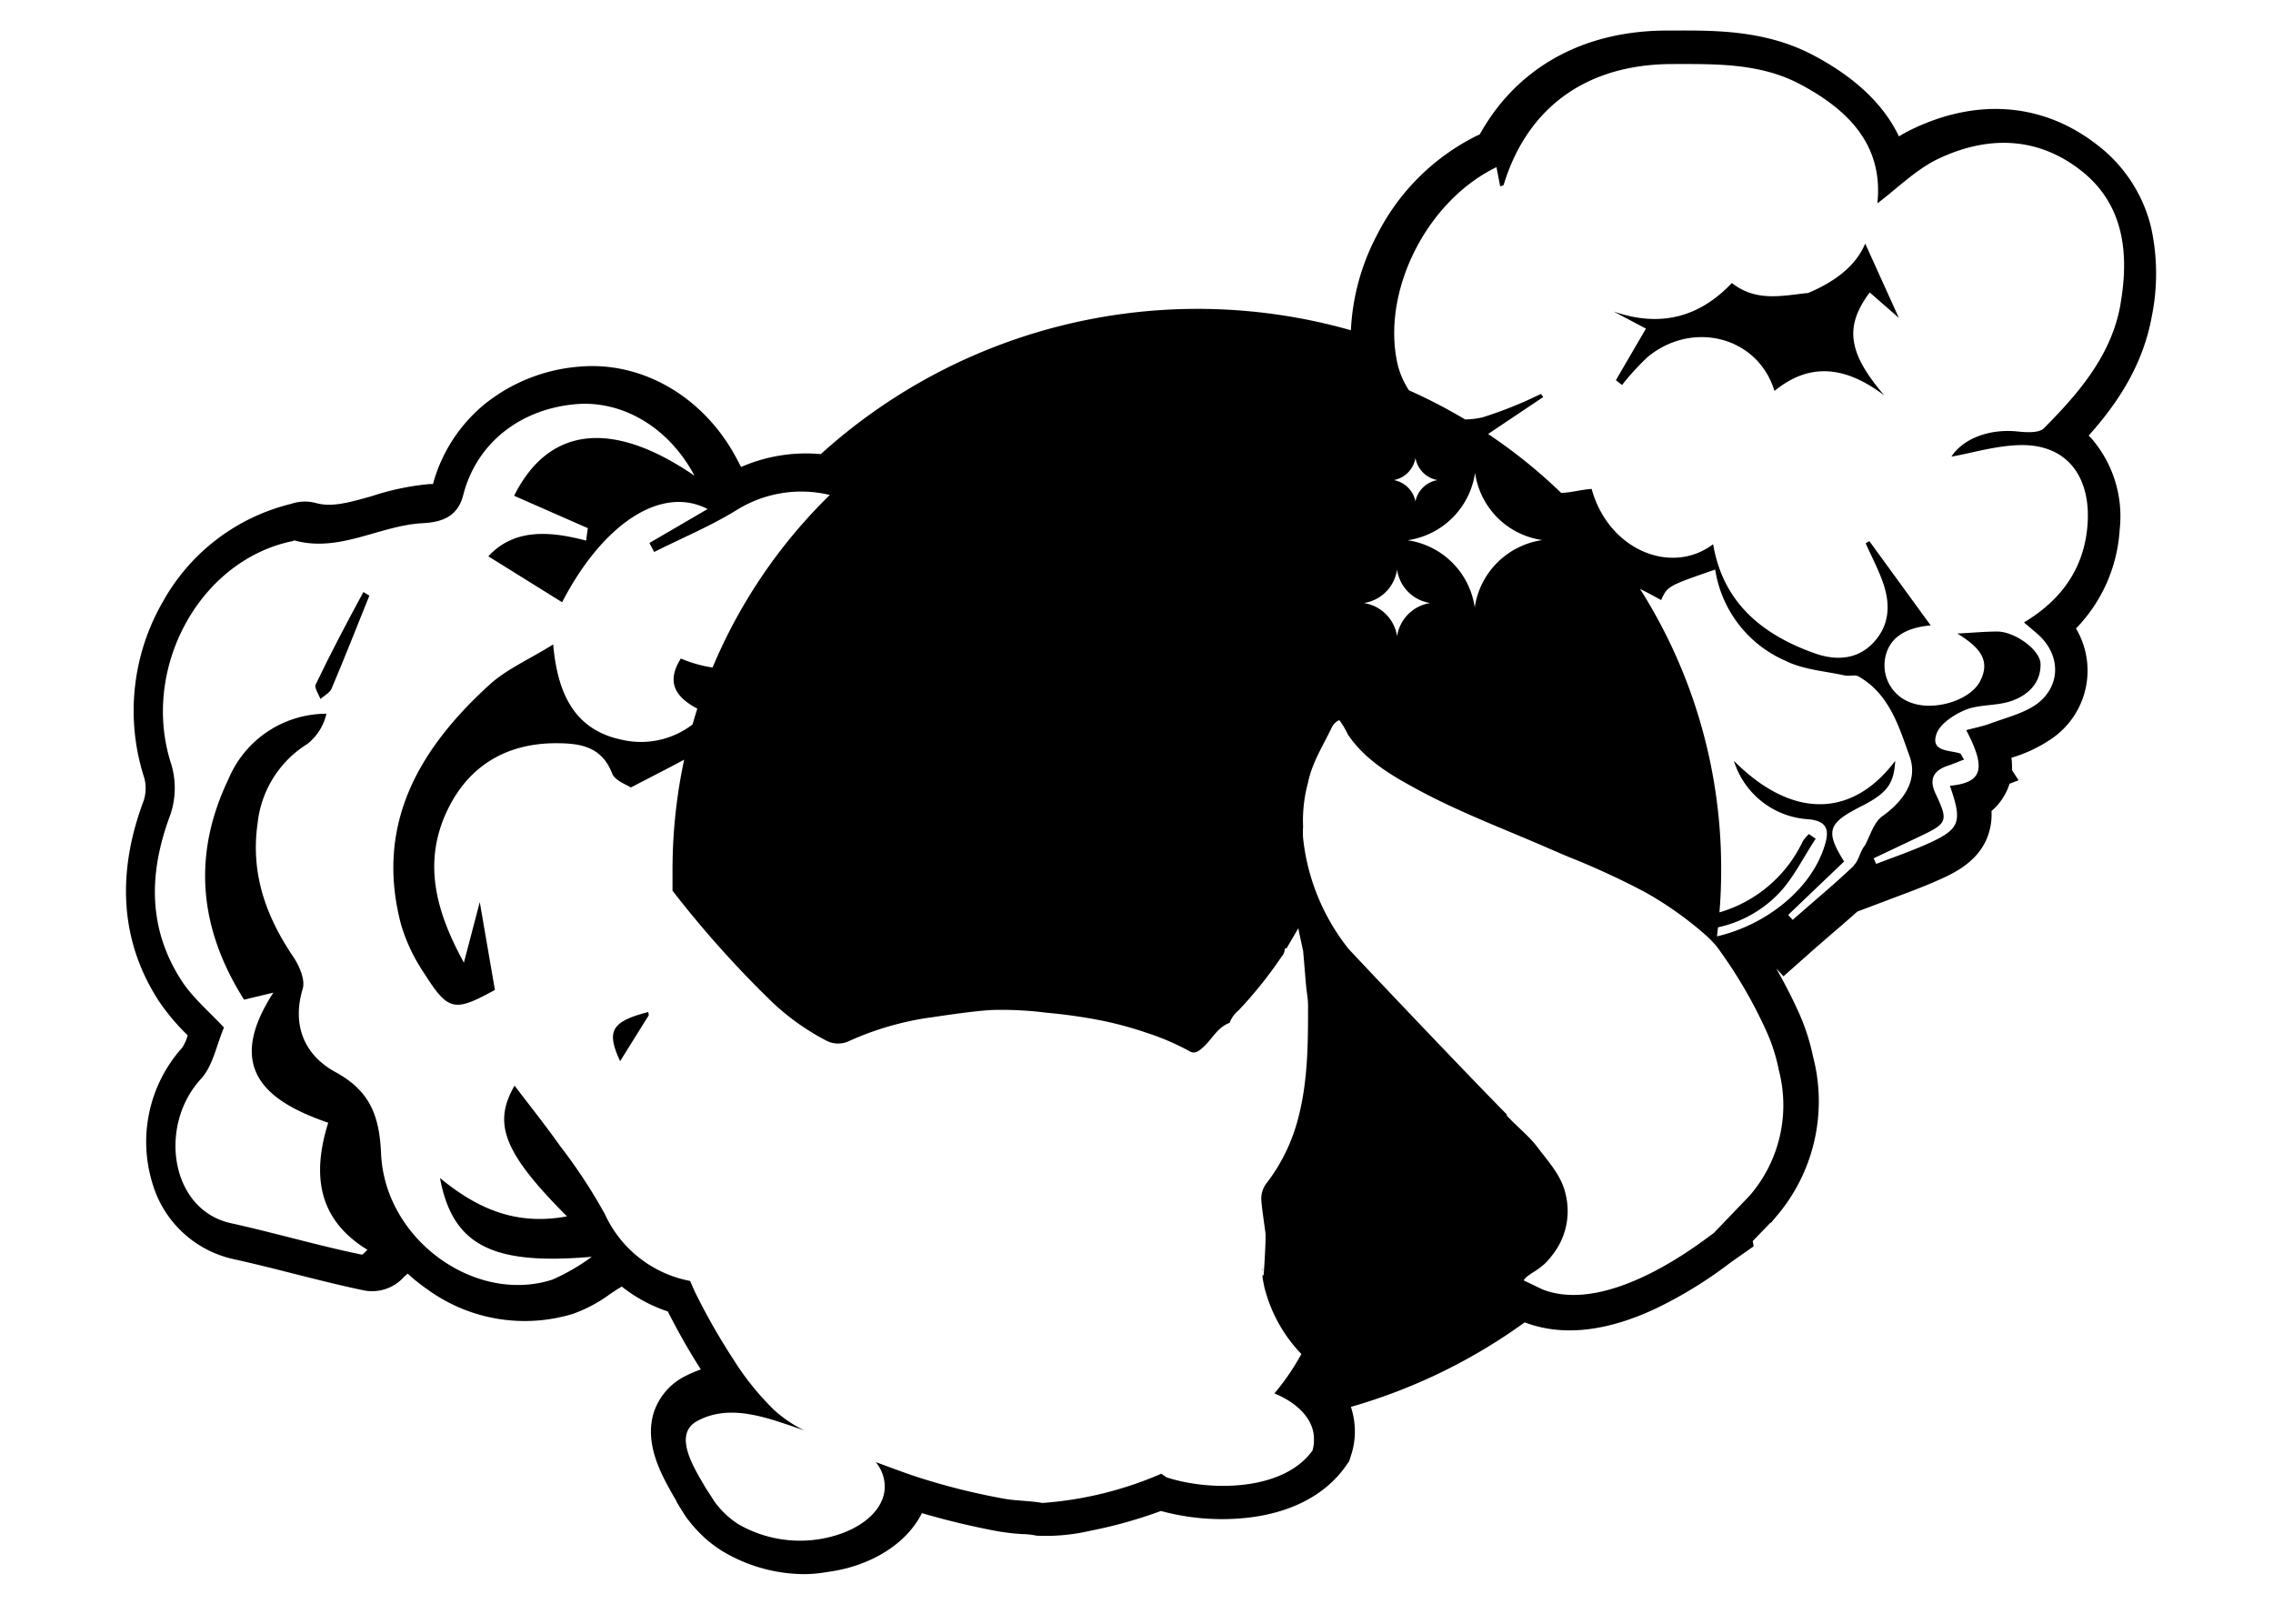 <svg id="Layer_1" data-name="Layer 1" xmlns="http://www.w3.org/2000/svg" viewBox="0 0 252 180"><path d="M232.43,16c-5.89-4.55-13.11-5.16-20.33-1.73a15.69,15.69,0,0,0-1.57.85Q208,9.82,201.09,6.15c-5.29-2.81-10.84-2.79-15.74-2.76h-.54c-9.35,0-16.67,4.16-20.75,11.5l-.5.24a24.71,24.71,0,0,0-10.9,10.93,25.09,25.09,0,0,0-2.89,10.55A62.22,62.22,0,0,0,91,50.34a18,18,0,0,0-8.84,1.43l-.45-.86C78.09,44,71.19,40,64.17,40.65a19.15,19.15,0,0,0-10.34,4.07A17.36,17.36,0,0,0,48,53.66l-.37,0A28.69,28.69,0,0,0,41.22,55c-2.72.77-4.47,1.23-6.17.77a4.75,4.75,0,0,0-2.79.09A22.31,22.31,0,0,0,18.07,66.68,24.16,24.16,0,0,0,16,86.25a4.48,4.48,0,0,1-.07,2.51C12.83,97,13.41,104.53,17.63,111a23.67,23.67,0,0,0,3.18,3.77,5,5,0,0,1-.61,1.37,15.63,15.63,0,0,0-3.31,15,12.06,12.06,0,0,0,9,8.44c2.22.49,4.49,1.06,6.69,1.62,2.49.63,5.07,1.28,7.68,1.83a4.74,4.74,0,0,0,4.52-1.47l.07-.07.35-.3a20,20,0,0,0,2.15,1.72,18.36,18.36,0,0,0,16.16,2.74,16.09,16.09,0,0,0,4.13-2.2c.4-.27.78-.52,1.12-.72l.17-.11a16.58,16.58,0,0,0,5.11,2.76,72.54,72.54,0,0,0,3.66,6.43,12.78,12.78,0,0,0-1.69.72,6.93,6.93,0,0,0-3.57,4.19c-1,3.55,1,6.95,2.27,9.2.1.16.19.31.27.46l0,.05c.4.67.74,1.22,1.06,1.71l.15.2a15.34,15.34,0,0,0,1.79,2,13.79,13.79,0,0,0,2.1,1.61l.14.08a17.81,17.81,0,0,0,8.83,2.47,14.59,14.59,0,0,0,2.56-.22,18.91,18.91,0,0,0,2.29-.44c3.94-1.05,6.9-3.29,8.31-6.1a85.61,85.61,0,0,0,8.36,2,25.29,25.29,0,0,0,2.73.32c.61,0,1.18.09,1.66.18a21.63,21.63,0,0,0,5.88-.54,51.26,51.26,0,0,0,7.87-2.2,25.82,25.82,0,0,0,9.84.72c4.74-.59,8.42-2.55,10.63-5.67l.4-.57.21-.66a8.41,8.41,0,0,0,.42-2.63,8.62,8.62,0,0,0-.44-2.73,62,62,0,0,0,19.27-9.37c4.1,1.57,9,1.06,14.49-1.51a47.4,47.4,0,0,0,8.25-5.06l.25-.18,2.39-1.68-.1-.58,1.93-2,.16-.1.48-.58A19.63,19.63,0,0,0,201,117.1a23.36,23.36,0,0,0-1.53-4.75c-.71-1.59-1.62-3.37-2.55-5l.81.88,3.38-3,1.81-1.57c1-.85,2-1.72,3-2.61l3-1.13,1.56-.59c1.21-.45,2.46-.92,3.72-1.46,2-.86,4.74-2,6-4.74a7,7,0,0,0,.59-3.23A6.33,6.33,0,0,0,222.32,88a5.94,5.94,0,0,0,.47-1.12l1-.38-.73-1.13A7.67,7.67,0,0,0,223,84a15.87,15.87,0,0,0,4.4-2.07,9.15,9.15,0,0,0,2.76-12.26A17.23,17.23,0,0,0,235,58.73a13.21,13.21,0,0,0-3.13-10.13l-.31-.31c3.15-3.52,6-7.73,7-13.2a23.88,23.88,0,0,0-.08-9.9A16.32,16.32,0,0,0,232.43,16Zm-75.5,39.61a3,3,0,0,0-2.41-2.39,3,3,0,0,0,2.41-2.46,3,3,0,0,0,2.45,2.46A3,3,0,0,0,156.93,55.56Zm6.61-3.18A8.77,8.77,0,0,0,171,59.87a8.84,8.84,0,0,0-7.5,7.47,8.79,8.79,0,0,0-7.45-7.45A8.84,8.84,0,0,0,163.54,52.38Zm-8.65,10.73a4.37,4.37,0,0,0,3.68,3.69,4.38,4.38,0,0,0-3.68,3.69,4.39,4.39,0,0,0-3.68-3.69A4.38,4.38,0,0,0,154.89,63.11Zm-9.36,97.61c-3.23,4.57-11.42,4.57-16.2,3l-.58-.4a40.3,40.3,0,0,1-13.18,3.24c-1.46-.26-2.94-.22-4.41-.5a73.27,73.27,0,0,1-9.9-2.52c-1.4-.48-2.79-1-4.17-1.51a4.3,4.3,0,0,1,1,2.71c0,2.49-2.42,4.63-5.87,5.54A13.67,13.67,0,0,1,81.92,169a9,9,0,0,1-1.41-1.08,10.18,10.18,0,0,1-1.24-1.38c-.31-.46-.63-1-1-1.53-1.23-2.15-3.84-6.06-.86-7.54,3.68-1.93,7.85-.23,11.74,1.09a14.3,14.3,0,0,1-3.3-2.23,30.17,30.17,0,0,1-4.5-5.57,70.84,70.84,0,0,1-4.34-7.62L76.51,142a13.08,13.08,0,0,1-9.44-7.39,58.13,58.13,0,0,0-4.93-7.51c-1.65-2.34-3.44-4.57-5.09-6.75-2.43,4.18-1.26,7.41,5.81,14.49-5.72,1.06-10-.9-14.08-4.25,1.41,7.53,5.88,9.68,16.83,8.73a22.56,22.56,0,0,1-4.36,2.53c-8.53,2.76-18.55-4.4-19-13.92-.18-4.22-1.21-7-5.09-9.1-3.33-1.83-4.84-5.08-3.6-9.22.3-1-.37-2.5-1-3.48-3.07-4.51-4.8-9.3-4-14.86a11.82,11.82,0,0,1,5.5-8.79,5.92,5.92,0,0,0,2.13-3.36,11.79,11.79,0,0,0-10.85,7.22c-4,8.34-3.35,16.46,1.72,24.48l3.25-.78c-5.37,8.27-1,12,6.08,14.42-1.82,5.8-1.14,10.73,4.35,14.09-.34.3-.52.56-.64.53-4.86-1-9.64-2.41-14.49-3.48-6.73-1.47-8.1-10.81-3.33-16,1.33-1.45,1.72-3.75,2.55-5.69-1.59-1.73-3.44-3.26-4.69-5.18-3.78-5.82-3.65-12-1.28-18.34A9.18,9.18,0,0,0,19,84.76C15.55,74.28,22,62.18,32.36,60c.11,0,.23-.11.32-.08,5,1.35,9.38-1.66,14.16-1.92,2-.11,3.88-.61,4.52-3.13,1.46-5.71,6.26-9.5,12.41-10.06,5.14-.47,10.34,2.48,13.23,7.93-9.26-6.36-16.23-5.35-20,2.22l8.17,3.59-.19,1.38c-4.1-1.09-8-1.33-10.84,1.74l8.18,5.09c4.51-8.71,11-13,16.13-10.33L72,60.19c.18.34.36.68.53,1,3.11-1.57,6.36-2.91,9.29-4.74A13.55,13.55,0,0,1,92,54.87,58.07,58.07,0,0,0,79,74a14.63,14.63,0,0,1-3.52-1c-1.68,2.69-.54,4.29,1.83,5.56-.19.58-.36,1.16-.53,1.75A9.39,9.39,0,0,1,68.92,82c-5.11-1.07-7.1-4.93-7.59-10.56-2.68,1.67-5.19,2.75-7.09,4.49-7.78,7.1-12.67,15.43-9.8,26.48A19.5,19.5,0,0,0,47,107.85c2.71,4.28,3.35,4.36,7.87,1.89L53.19,100c-.58,2.22-1.06,4.06-1.76,6.71-3.3-6-4.51-11.37-1.78-17,2.37-4.85,6.5-7.29,11.92-7.32,2.62,0,5.11.28,6.29,3.34.32.83,1.66,1.27,2.08,1.57,2.11-1.11,4.06-2.08,5.91-3.09a58.6,58.6,0,0,0-1.29,12.23c0,.77,0,1.54,0,2.3a117.16,117.16,0,0,0,10.75,12.06,26.56,26.56,0,0,0,6.34,4.58,2.83,2.83,0,0,0,2.54,0,33.22,33.22,0,0,1,8.75-2.56c.21,0,5.45-.87,7.58-.87a39.59,39.59,0,0,1,5.54.32,57.84,57.84,0,0,1,5.74.8,39.77,39.77,0,0,1,5.32,1.42,27.4,27.4,0,0,1,4.68,2c.6.38,1,.11,1.45-.28,1.08-.88,1.66-2.31,3.07-2.82h0a3.38,3.38,0,0,1,1-1.39,46.24,46.24,0,0,0,4.8-6,1.19,1.19,0,0,0,.31-.85c.15,0,.3-.07.34-.25l1.17-2c.2,1,.37,1.76.54,2.55.11,1.27.21,2.55.32,3.82h0c.07.7.21,1.41.22,2.11,0,4.17,0,8.31-1.05,12.41a20,20,0,0,1-3.47,7.27,2.82,2.82,0,0,0-.66,2c.1,1.22.31,2.44.46,3.66.06.55-.12,3.66-.21,4.67l-.08-.06c-.13.13.11,1,.15,1.29a16.42,16.42,0,0,0,4.12,7.48,26.64,26.64,0,0,1-2.43,3.68l-.56.69c2.63,1.07,4.38,2.93,4.38,5A3.84,3.84,0,0,1,145.53,160.72Zm51.65-42.26a15.34,15.34,0,0,1-3.17,14l-4,4.17c-1.08.75-11.51,9.18-19,6.26l-2.08-1a.75.75,0,0,1,.07-.12,1.42,1.42,0,0,1,.27-.28c.18-.15.38-.28.58-.42a9.12,9.12,0,0,0,1.48-1.09,8.43,8.43,0,0,0,.74-.86,7.82,7.82,0,0,0,1.54-6.63c-.42-2.13-1.86-3.65-3.1-5.29-1-1.36-2.39-2.39-3.52-3.65h.12c-5.12-5.19-17.37-18.13-17.64-18.46a23.78,23.78,0,0,1-5-12.22,9,9,0,0,1,0-1.27,16,16,0,0,1,.54-4.87c.44-2.21,1.68-4.13,2.64-6.14a1.68,1.68,0,0,1,.83-.81,8.36,8.36,0,0,1,.95,1.59c1.93,2.85,4.81,4.53,7.74,6.11,4.54,2.46,9.37,4.28,14.1,6.33.88.38,1.77.77,2.66,1.14a87.71,87.71,0,0,1,8.42,3.88,39.22,39.22,0,0,1,6.57,4.62,11.4,11.4,0,0,1,1.3,1.3q.29.35.54.72a51.35,51.35,0,0,1,5.22,9.12A19.79,19.79,0,0,1,197.18,118.46Zm8.35-22.54c-2.19,2.08-4.51,4-6.78,6-.17-.18-.34-.36-.5-.55l6.2-5.92c-2.08-3.33-1.8-4.21,1.67-6,3.08-1.54,3.84-2.53,4-5.16-4.78,6.37-11.47,6.46-17.89,0a9.22,9.22,0,0,0,8.31,6.48c2,.21,2.27,1.16,1.81,2.74-1.44,5-6.6,9-12,10.24.05-.35.08-.69.12-1a13.26,13.26,0,0,0,6.5-3.52c1.79-1.75,2.91-4.18,4.33-6.3l-.75-.52a4.06,4.06,0,0,0-.69.82,14.79,14.79,0,0,1-9.23,7.86c.13-1.55.19-3.12.19-4.7a57.83,57.83,0,0,0-9-31.16c.63.31,1.38.71,2.34,1.24.73-1.56.73-1.56,6-3.38a13.22,13.22,0,0,0,7.76,10.1c2,1,4.39,1.15,6.61,1.64.48.11,1.11-.12,1.5.1,3.41,1.91,4.49,5.54,5.66,8.8,1,2.69-.62,5-3,6.7-.93.66-1.33,2.1-1.92,3.22C206.19,94.41,206.09,95.39,205.53,95.92Zm29.56-62.21c-1,5.63-4.62,9.81-8.48,13.71-.54.54-1.9.47-2.85.37-3.26-.36-6.16.83-7.41,2.78,2.31-.4,5.07-1.27,7.84-1.28,5.15,0,7.62,3.7,7.25,8.79-.34,4.72-2.77,8.31-7.05,10.87l1.46,1.24c2.65,2.29,2.72,5.83-.14,7.88-1.46,1-3.39,1.46-5.12,2.11-.82.3-1.68.46-2.6.71,2.27,4.33,1.77,5.82-1.81,6.17,1.45,4.16,1.16,4.86-3,6.66-1.7.73-3.45,1.33-5.17,2l-.29-.62,5.19-2.46c3-1.43,3.11-1.67,1.69-4.69-.77-1.63-.24-2.59,1.39-3.13.57-.19,1.12-.43,1.76-.67-.28-.42-.34-.65-.45-.68-1.21-.38-3.29-.18-2.61-2.16.4-1.15,2-2.17,3.24-2.68,1.54-.61,3.39-.41,5-.95,1.84-.62,3.32-1.94,3.3-4.1,0-1.57-2.84-3.61-4.8-3.62-1.32,0-2.64.13-4.42.22,2.22,1.4,3.82,2.82,2.5,5.32-1.11,2.09-5,3.28-7.54,2.38a4.39,4.39,0,0,1-3-4.79c.34-2.29,2.08-3.55,5.08-3.81l-6.8-9.34-.41.24c.66,1.48,1.43,2.92,1.95,4.44.82,2.4.7,4.73-1.18,6.66s-4.37,1.88-6.68,1c-5.69-2.08-9.92-5.62-11-12-4.62,3.49-11.6.66-13.47-6.13-1.11.07-2.32.42-3.38.44a57.88,57.88,0,0,0-8.1-6.53l6.12-4.1-.27-.34a45.48,45.48,0,0,1-6.45,2.59,9.61,9.61,0,0,1-1.94.24,60.2,60.2,0,0,0-6.23-3.23,9.11,9.11,0,0,1-1.39-3.51c-1.44-7.93,3.52-17.57,11.09-21.23.14.74.28,1.43.41,2.13.13-.06.36-.09.39-.18C169.3,12,175.78,7.14,185.33,7.1c4.82,0,9.78-.14,14.27,2.25,5.41,2.88,9.21,6.8,8.54,13.19,2.15-1.6,4.23-3.73,6.76-4.94,5.35-2.53,10.84-2.53,15.72,1.23S236.07,28.1,235.09,33.71Z"/><path d="M68.75,117.64l3.18-5.1-.06-.35C67.74,113.23,67.21,114.34,68.75,117.64Z"/><path d="M210.52,35.24,206.79,27c-1.09,2.6-3.55,4.33-6.47,5.54l.08-.06c-2.84.31-5.73,1-8.39-1.11-3.65,3.85-8,4.94-13.12,3.16l3.59,1.9c-1.16,2-2.25,3.85-3.33,5.72l.68.53a28.84,28.84,0,0,1,2.83-3.1c5-4.12,12.24-2.26,14.07,3.76,4.14-3.4,8.19-2.52,12.17.49-4-4.7-4.46-7.59-1.61-11.41Z"/><path d="M35,75.88c-.18.36.33,1.06.52,1.61.42-.37,1-.66,1.23-1.13,1.45-3.42,2.81-6.88,4.2-10.33l-.66-.4C38.46,69,36.65,72.43,35,75.88Z"/><path d="M139.9,140.51c.08.42.16.76.17.81L140,141C140,140.91,140,140.73,139.9,140.51Z"/><path d="M144.46,109.47l.26-.17h0Z"/><path d="M144.73,109.3a.57.57,0,0,1,.13-.08h0A.57.57,0,0,0,144.73,109.3Z"/><path d="M74.61,112.75a24.15,24.15,0,0,0,.4,2.55c.23,1,.44,2,.68,3-.24-1-.45-2-.68-3A24.15,24.15,0,0,1,74.61,112.75Z"/></svg>